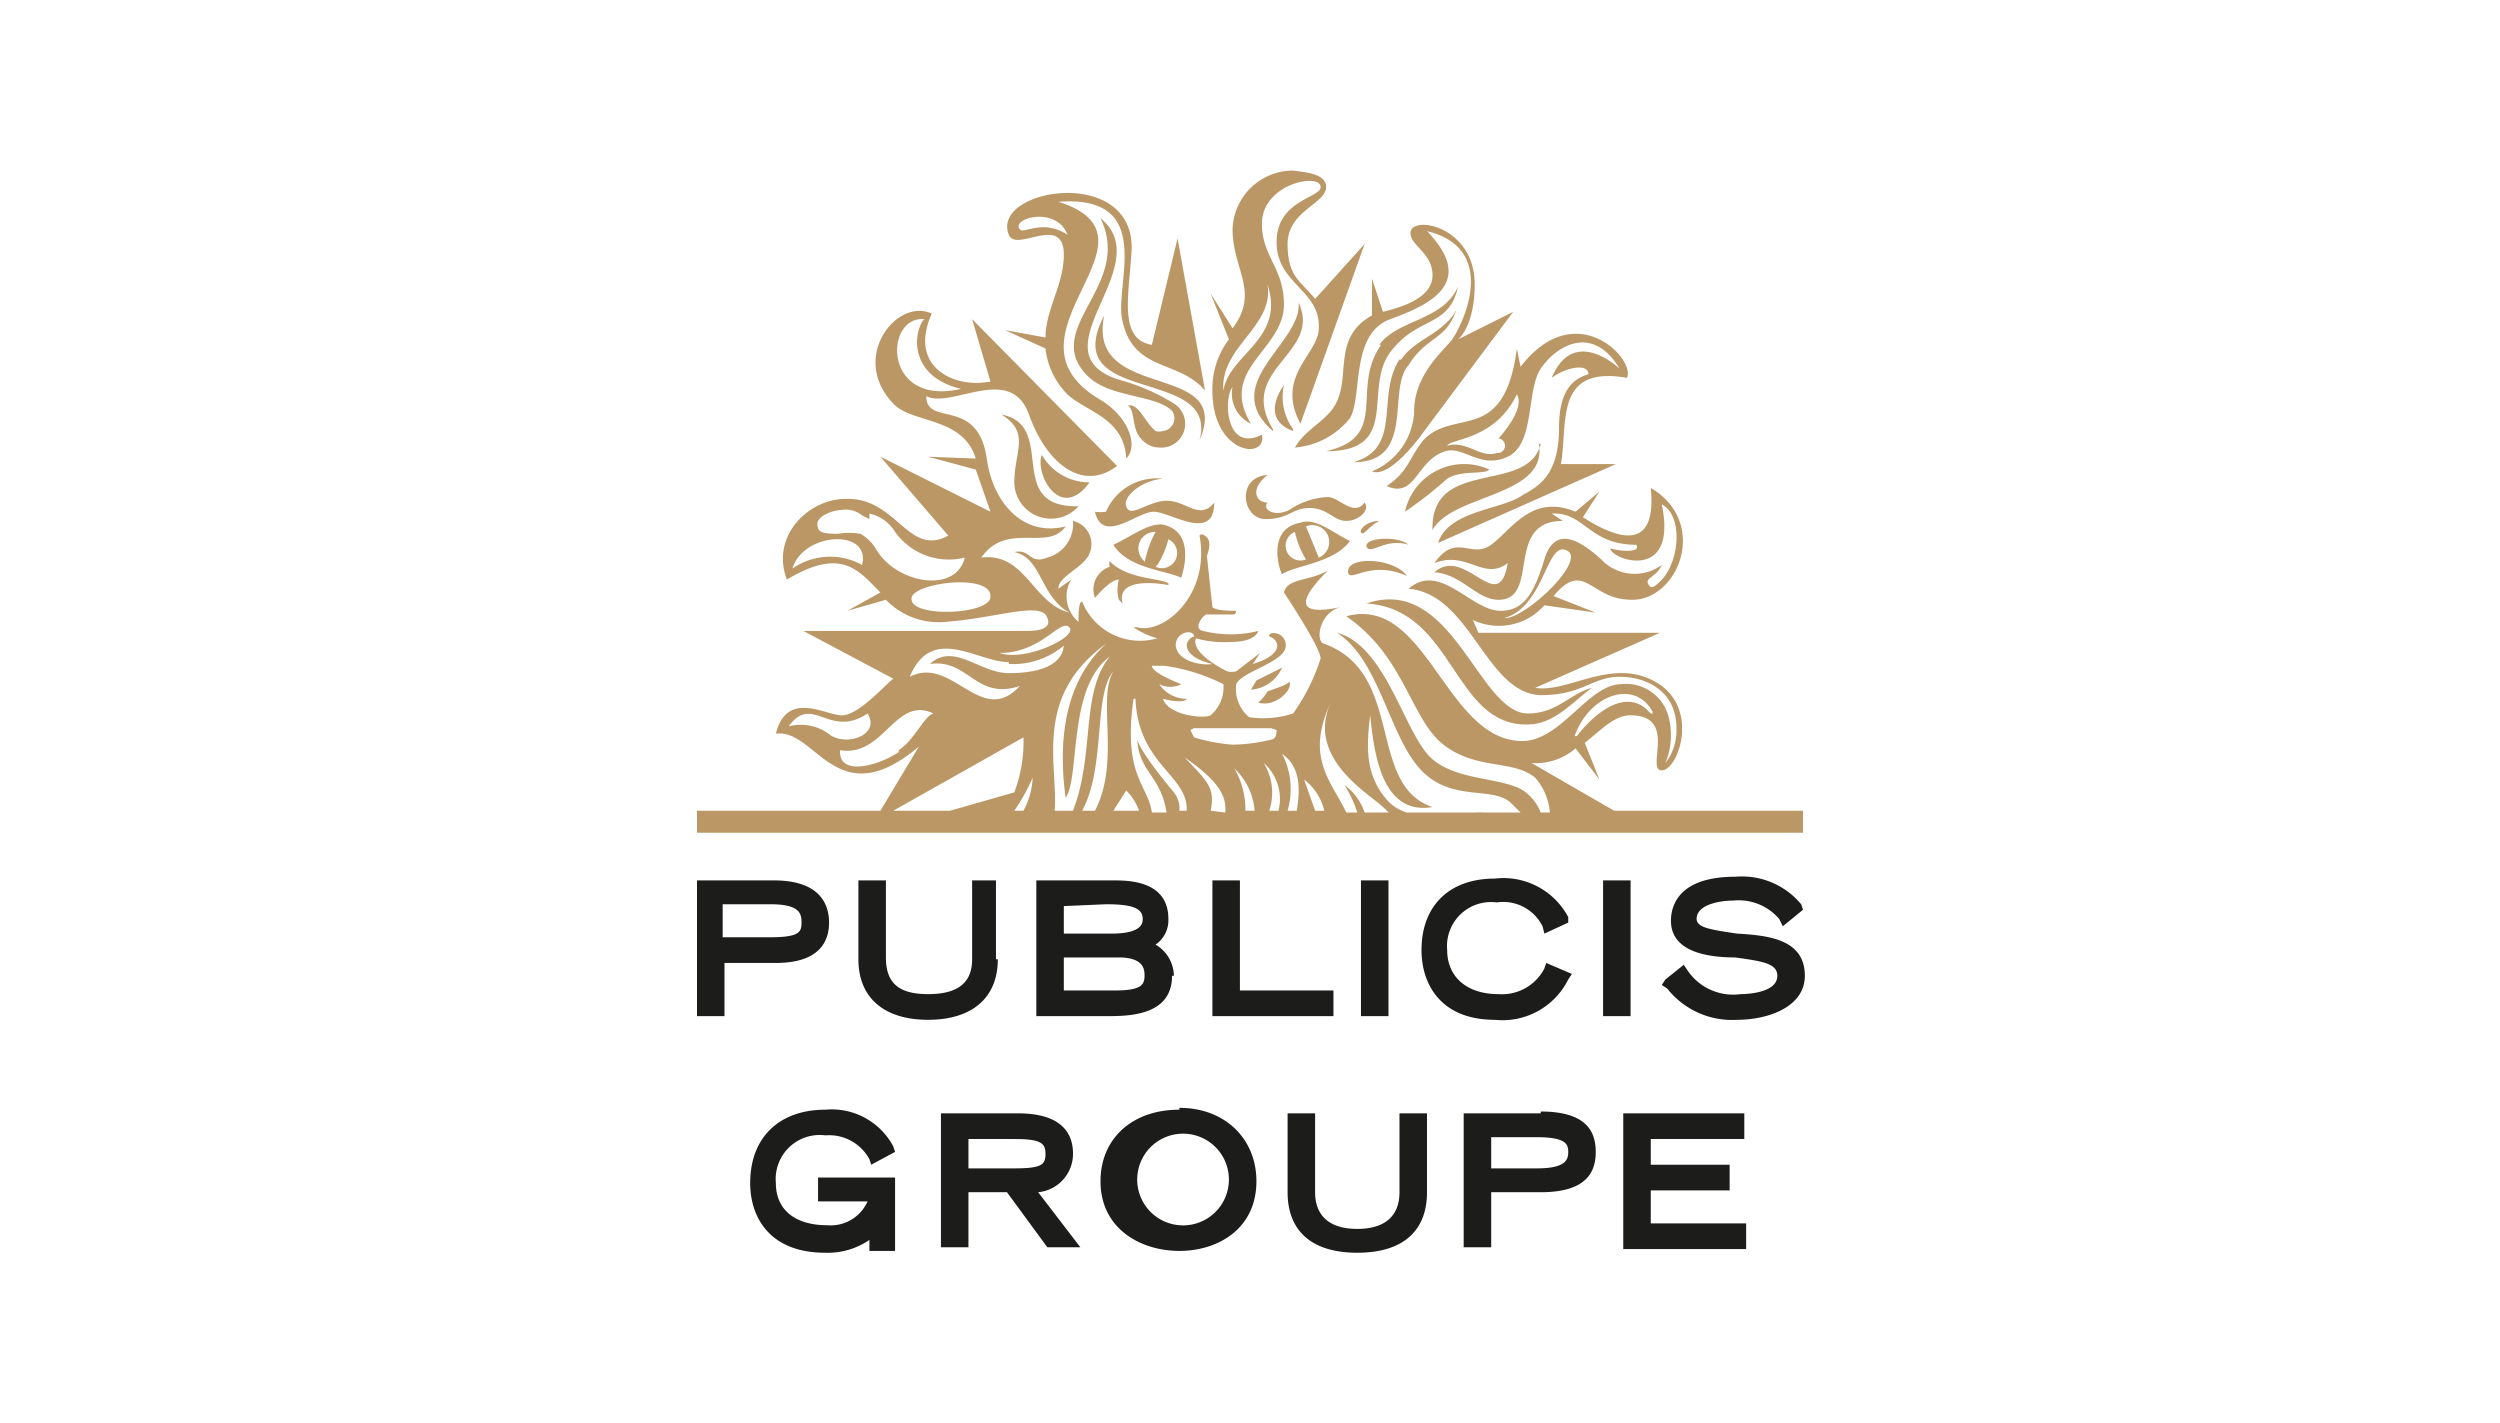 <svg id="Layer_1" data-name="Layer 1" xmlns="http://www.w3.org/2000/svg" viewBox="0 0 136.3 77.6"><defs><style>.cls-1{fill:#1c1c1b}.cls-2{fill:#ba9765}</style></defs><path class="cls-1" d="M45.2 50.3c0-1-.5-2.3-3-2.3H38v7.4h1.5v-2.9h2.8c2.4 0 2.9-1.2 2.9-2.2Zm-5.8-1H42c1.6 0 1.7.5 1.7 1s-.1.8-1.7.8h-2.6ZM54.3 52.3V48H53v4.3c0 1.3-.8 1.9-2.4 1.9s-2.3-.6-2.3-2V48h-1.5v4.3c0 2.1 1.4 3.3 3.8 3.3s3.8-1.2 3.8-3.3ZM64 53.2a2 2 0 0 0-1-1.7 1.6 1.6 0 0 0 .7-1.4c0-2.1-2.2-2.1-3-2.1h-4.2v7.4h3.8c1.2 0 3.6 0 3.6-2.2Zm-3.7-3.9c1.4 0 2 .2 2 .8 0 .2 0 .8-1.7.8H58v-1.5Zm.5 4.7H58v-1.8h3c1.4 0 1.4.7 1.4 1 0 .5-.2.8-1.6.8ZM72.7 54h-5.1v-6h-1.5v7.4h6.6V54zM74.2 48h1.5v7.4h-1.5zM85.5 53.4l.2-.3-1.4-.6-.1.3a2.6 2.6 0 0 1-2.5 1.4c-1.8 0-2.8-1-2.8-2.4a2.4 2.4 0 0 1 2.7-2.6 2.4 2.4 0 0 1 2.5 1.3l.1.4 1.3-.6V50a4 4 0 0 0-4-2.1c-2.5 0-4 1.5-4 3.9 0 1.8 1 3.8 4 3.8a4 4 0 0 0 4-2.2ZM87.4 48h1.5v7.4h-1.5zM94.7 50.9c-1.3-.2-2.2-.3-2.2-.8 0-.8 1.3-1 2-1a2.9 2.9 0 0 1 2.5 1l.2.4 1.1-.9-.1-.3a4.2 4.2 0 0 0-3.6-1.5c-3 0-3.5 1.5-3.5 2.4 0 1.7 2 2 3.5 2 1.4.2 2.3.3 2.3 1 0 1-1.9 1-2 1a3 3 0 0 1-2.9-1.3l-.2-.3-1 .8-.2.3.3.2a4.5 4.5 0 0 0 3.8 1.7c1.7 0 3.7-.7 3.7-2.4 0-2-2-2.2-3.7-2.3ZM44.6 65.5h2.7a2.2 2.2 0 0 1-2.2 1.3c-1.7 0-2.8-.8-2.8-2.3a2.4 2.4 0 0 1 2.7-2.6 2.5 2.5 0 0 1 2.4 1.3l.1.3 1.3-.7-.1-.3a3.8 3.8 0 0 0-3.7-2c-2.5 0-4.1 1.5-4.1 4 0 1.8 1 3.8 4.1 3.8a4 4 0 0 0 2.4-.7v.6h1.4v-4h-4.2ZM58.5 62.9c0-1-.5-2.2-3-2.2h-4.2V68h1.5v-3h2.1l2.2 3h1.8L56.6 65a2.1 2.1 0 0 0 1.9-2.1Zm-5.7-.8h2.5c1.4 0 1.7.2 1.7.8s-.2.8-1.7.8h-2.5ZM64.3 60.5c-2.6 0-4.3 1.6-4.3 3.9 0 2.6 2.2 3.8 4.3 3.8s4.2-1.2 4.2-3.8c0-2.3-1.7-4-4.2-4Zm0 6.3a2.5 2.5 0 1 1 2.7-2.5 2.5 2.5 0 0 1-2.7 2.5ZM76.3 65c0 1.3-.8 2-2.3 2s-2.3-.7-2.3-2v-4.3h-1.5V65c0 2.1 1.3 3.3 3.8 3.3s3.8-1.2 3.8-3.3v-4.3h-1.5ZM84 60.7h-4.2V68h1.5v-3H84c2.5 0 3-1.1 3-2.2s-.5-2.2-3-2.2ZM81.3 62h2.5c1.6 0 1.7.4 1.7.8s-.1.9-1.7.9h-2.5ZM90 64.9h4.3v-1.4H90v-1.4h5.1v-1.4h-6.6v7.4h6.7v-1.4H90v-1.8z"/><path class="cls-2" d="m88 44.2-4.5-2.6a3.3 3.3 0 0 0 2.4-.8l1.3 1.7-.8-2c.9-.7 1.6-1.5 2.5-1.5 2.6 0 .8 3 1.7 3s2.1-3.4-.3-4.8-4.8.6-6.6.3l6.8-3h-9.9l-.3-.7a3.3 3.3 0 0 0 3.9-.8l2.8.4-2.3-.9c.5-.6 1-1 1.6-.8.8.3 1.3 1 2.7 1 2.5 0 4.2-4.2 1-6.1.3 3-1.2 3.2-3.7 1.6l.9-1.4-1.3 1.1c-2.4-1-3.5 1-4.6 1.8s-1.9-.7-3.1 1c1.8-.7 2.7 1 4 0-.5 3-2.3-1-4 .5 1.5.1 2.3 1.5 3.5 1.5 2.3 0 .3-4.3 3.5-4.3l-.6-.4c1.8-.1 2 1.7 4.6 1.7.3.4-.7.4-1.4.2 0 .6 3.7 1.9 2.8-2.4 1.2.6 1 3.3-.2 4.3-.2.2-.4.3-.5.1-.3-.4.4-.4.7-1.1a2.5 2.5 0 0 1-3.3-.3c-1-.9-2.5-2-3.1 0s-1.2 2.8-2.4 2.8c-1.6 0-3.3-2.7-5-1.2 3.4.3 4.2 5.7 7.2 5.8 2.3 0 2.8-1 4.3-1s3.1.8 3.1 2.8a2.9 2.9 0 0 1-.6 1.9 4 4 0 0 0 .2-2.4 2.4 2.4 0 0 0-2.6-1.9c-1.8 0-3.3 3.1-5.4 3.1-4.2 0-5.2-8-9.6-6.8 3.2 2.2 3.5 5.6 5.3 7s3.8.8 5 1.8a3.3 3.3 0 0 1 .8 1.9H84a2.5 2.5 0 0 0-.7-1c-1-1-4-.6-5.4-2.1s-2.4-6-5-6.7c2.3 1.5 2.8 5.5 4.5 7.4s4 .9 5 1.9l.5.5h-2a3.3 3.3 0 0 0-.5 0h-3.7a2.3 2.3 0 0 1-1-.6c-1.3-1.4-1.2-3-1-4.7.2 1.7.5 5.5 3.4 5-3.6-1.2-1.5-7.3-5.9-8.9-.5-.1-.3-1.7.9-2-2.4.5-2.4-.3-.7-2-1 .6-2.2.4-2.4 1.2 0 0 2 3 2 3.6a10.8 10.8 0 0 1-1.5 3 5.3 5.3 0 0 1-2.4.2 2 2 0 0 1-.7-1.8c.3-.7 2.7-1.2 2.7-2.1 0-.8-1-.8-.9-.5.6.2.8 1-.9 1.5l.4-.6-1.3 1a1 1 0 0 1-.5 0c-.2-.1-2-1-1.7-1.8a5.6 5.6 0 0 0 1.9.2c1.4 0 1.5-.6 1.5-.6a6.2 6.2 0 0 1-3 0c-.6-.1 0-.9.2-.9h1.5s.2-.2 0-.2-1 0-1.2-.2l-.3-2.8s.3-.7 0-1-.4-.1-.4-.1c.6 3.3-2 5.4-3.4 5h-.2a4.2 4.2 0 0 0 1.3.6 3.4 3.4 0 0 1-4.1-2c-.2 0-.2.7-.2 1.1a1.8 1.8 0 0 1-.4-2.3l-.7.5c0-.6 1-1 1.5-1.6a1.3 1.3 0 0 0-.7-2.1 1.9 1.9 0 0 1-1.4 2c-1 .4-.9-.5-1.8-.3 1.5.3 1.4 2.4 3 3.3-2-.5-2.4-3.3-4.8-3 1.4-2 3.6-.3 4.6-1.7-2.4.6-4-1.4-4.3-3.7-.5-3.4-3.3-1.7-3.3-3.4 1.4.7 4.6-1.8 5.6 1s3 4.2 4.8 2.8l-7.9-8 1 3.4c-2 .4-4.5-.8-3.2-3.7-1.9-.9-4.5 2.4-2.1 4.9 1 1.1 3.8.7 4.5 3l-2.6-.1 2.6.7.8 2.3-6-3 3.7 4.3c-2.2 1.2-2.8-2.1-5.6-2-2 0-4.1 2-3.2 4.4 3-1.8 3.9-.5 5.1.7l-1.8 1 2.1-.6a4 4 0 0 0 3.3 1.2c2.6-.2 4.8-1 5.4-.4.4.6 0 .9-1 .9H43.8l4.9 2.6c-.5.4-1.9 2-2.8 2s-3-1.4-3.6 1c2.2-.3 3.3 4.5 7.8.7L48 44.2H38v1.2h60.3v-1.2ZM85.4 30c1.2.5-2.3 3.8-3.4 3.7 2.2-.6 2.3-4.2 3.4-3.7Zm.5 10c.8-2.1 3.2-3 4.2-1.2 0 .1 0 .2-.2 0-1.2-1.3-2.9 0-3.9 1.3-.1.1-.2 0-.1-.1ZM50.3 17.5c-.6 1-.5 3.1 2.1 3.7-4.3 1-4.2-4-2-3.8ZM47 30.8a3.6 3.6 0 0 0-3.8.2c.6-2 4.3-2.2 3.8-.2Zm.8-.8a2.3 2.3 0 0 0-.9-.9 3.8 3.8 0 0 0-1.2 0c-.5 0-1 0-1.1-.3s0-.5.3-.7a2.2 2.2 0 0 1 1-.3 1.4 1.4 0 0 1 1.1.3l.4.2V28a2.2 2.2 0 0 1 1.4 1 3.6 3.6 0 0 0 3.8 1.4c-.5 2-3.7 1.4-4.8-.4Zm1.9 2.7c-.2-.9 4.3-1.5 4.3-.2.1 1-4.2 1.2-4.3.2Zm22.9 5.5c-1.5 3.1 2.1 5.1 2.8 5.8a1.7 1.7 0 0 1 .3.3h-1.3a3.1 3.1 0 0 0-1.1-1.5 6.5 6.5 0 0 1 .7 1.5h-.6c-.8-1.7-2.3-3-.8-6.1Zm-.4 6h-.5l-.6-1.7a3 3 0 0 1 1.1 1.7Zm-1.5 0h-.5a4.2 4.2 0 0 0-.3-3.1c1 .7 1 1.9.8 3.1Zm-1 0h-.5a3.1 3.1 0 0 0-.3-2.6 2.6 2.6 0 0 1 .8 2.6Zm-3.7 0c.3-1.3-.3-1.7-1.4-2.9 1.7 1.2 2.3 2 2.2 3Zm1.3-2.3a3.5 3.5 0 0 1 1.1 2.3h-.5a4.5 4.5 0 0 0-.6-2.3Zm0-2.2h2l.3.1c0 .1 0 .4-.2.5a9.4 9.4 0 0 1-2.2.3 9.5 9.5 0 0 1-2.1-.4l-.2-.4.2-.1h2.1Zm-2.2-5c-.6.2-.7 1.1 1 1.5-.5.1-1.9-.1-2-1 0-.8 1-.9 1-.5Zm-1.6 1.6a10.3 10.3 0 0 1 3.2 1A2 2 0 0 1 66 39c-.4.2-2.3 0-2.6-.9 1.2.3 1.3 0 1.3 0a1.8 1.8 0 0 1-1.5-.8 1.3 1.3 0 0 0 1.2 0s-1.6-.6-1.6-1Zm-1.6 1.8v-.3c0 3.8 2.8 4.4 2.8 6.3v.1h-.4a1.4 1.4 0 0 0-.3-1C62 40.8 62 40.3 62 40.3c.1 1.8 1.3 2 1.6 4h-.8c-.2-1.5-1.6-2-1-6.2Zm.2 6.1h-1.4l.7-1.1a2.9 2.9 0 0 1 .7 1.1Zm-2.2 0H59c1.3-2.4.6-6.3 1.7-7.6-.9 1.5.4 4.9-1 7.6Zm.4-9.1c-.5.5-3 2.6-2.2 8.4.8-1.2.1-6 2.4-7.7-1.6 2-.8 5.3-2 8.4h-1c.2-2.5-1.2-6.2 2.8-9.1Zm-4.5 9.1h-.5a10.6 10.6 0 0 0 1-1.8 4.1 4.1 0 0 1-.5 1.8Zm2.5-10c.5.5-2.4 1.9-3.8 1.4 2.3 0 3.3-1.9 3.8-1.4Zm-3.3 2a4.3 4.3 0 0 0 3-1c-.1 1.1-1.4 1.5-3 1.5s-3-1.7-4.3-.5c2.1-.3 2.5 2 4.9 1.2-2.1 2.3-3.7-1.7-6-.5 1.2-2.9 3.7-.8 5.4-.8ZM43 39.6c1.3-1.8 2.2.7 4.3-.7.7 1.1-1 1.8-2 1.2a2.6 2.6 0 0 0-2.3-.5Zm6 1.4c-1 .7-3.3 1.4-3.2-.1 2.4.4 3-3 5.1-2-.5.1-1 1.4-1.9 2Zm6.8-.8a7.8 7.8 0 0 1-.5 3l-3.5 1h-3.1Z"/><path class="cls-2" d="M69.1 25.9c-1.7.1-1.4 2.4-.1 2.4s1.4-.6 2.4-.6 1.3.7 2 .7 1.3-.6 1-1c-.6.8-1.4-.3-2-.3a4 4 0 0 0-2.1.7c-.8.4-1.5 0-1.2-.4-.6 0-1-.7 0-1.5ZM75.3 18.8c-1.7 2.4.5 5-3 5.8 4.1 0 2-3.4 3.5-5.4s3.2-1.3 3.7-3.6c-.8 1.9-3.3 1.8-4.3 3.2ZM70.5 23.4A3 3 0 0 1 70 21s-1.4 1.8.5 2.5Z"/><path class="cls-2" d="M76.3 19.6c-1.3 2 .2 4.8-2.5 5.6 3.4 0 1.8-4 3-5.3 1-1.6 2-1.3 2.6-3-.7 1.3-2.3 1.6-3 2.7ZM81.2 25.6a3.3 3.3 0 0 0-4.6 2.3 22.5 22.5 0 0 0 2.3-1.8c.8-.5 2-.2 2.3-.5ZM74.5 29.8c.2.5 1-.5 2.3-.1-.6-.5-2.4-.4-2.3.1Z"/><path class="cls-2" d="M84 24.2c-.7 2.8-6 .7-5.9 4.7 1.1-2 6.3-1.8 5.8-4.7ZM73.5 31.2c.1.6 1.2-.7 3.2.2-.7-1-3.3-1.1-3.2-.2ZM69.4 23.4c-2-3.3 2.7-4.1 1.4-6.9.2 2.2-4.4 4.4-1.4 7ZM69.9 36.4l-1.4.7-.3.5a2 2 0 0 0 1.7-1.2ZM63.4 28.6c-.8-.1-1.8.7-2.7 1.1.8 1.3 2.9 1.4 3.7 1.8.1-.3.8-2.5-1-2.9Zm-1 2A.9.9 0 0 1 63 29a6 6 0 0 0-.6 1.7Zm.7.2a4.8 4.8 0 0 0 .6-1.4.8.8 0 0 1-.7 1.5Z"/><path class="cls-2" d="M66.2 27.4c-.8 1-1.5-.1-2.6-.1-1 0-2 1-2.2.3-.2-.5.8-1.4 2-1.5a3 3 0 0 0-3.1 1.8 2 2 0 0 1-.6 0c.4 1.8 2.3 0 3.2 0s3.3 1.7 3.3-.5ZM66 16l1 2.5a4.5 4.5 0 0 0-.9 2.8c0 3.5 3 3.8 2.7 2.4-2 1-2.1-2-1.6-2.6a1.8 1.8 0 0 0 1 2c-1.8-3 1.8-4 1.8-6.5 0-2-1.2-2.6-1.2-4.4 0-2.2 3.2-2.8 3.2-2 0 .6-2.4.7-2.4 3s2.4 2.6 2.3 4.7c0 1.4-2.4 2.6-1 5.2l3.5-9.8-2.7 3c-.8-1-1.5-1.2-1.5-3s2.1-2.2 2.1-3.1c0-.7-1-.8-1.8-.9a3.3 3.3 0 0 0-3.3 3.2c0 2.2 1.5 3.4 0 5.4Zm3.1-.5c1 3-2.1 3.8-2.4 5.8-.2-2.4 2.8-3.5 2.4-5.8ZM63.7 31.8c-.5-.3-2.2-.2-3.2-1.2a.5.5 0 0 0 0 .3 1.3 1.3 0 0 0-.8 1.7s.8-1 1.3-1a2.1 2.1 0 0 0 0 1.1l.2.2c-.4-1.6 2.5-1 2.5-1ZM54.8 18l2.2 1a4.2 4.2 0 0 0 1.1 2.4c.9 1 3.2 1.3 3.3 3.6.7-.7.1-2.3-1.4-3.2C54 18.3 64 13 57.7 11c5.4-.4 3 4.6 3.5 6.5.6 2.8 3.1 2.1 4.5 3.8L64.2 13l-1.4 5.8c-1.9-.3-1.2-2.9-1.1-5.3 0-4.5-7.7-3.2-6.7-.7.4 1 3-1.2 3 1.1 0 1.6-1 3-1 4.5Zm.8-5.5c-.5-.6 2-1.3 2.6.3-1.4-.9-2.4 0-2.6-.3Z"/><path class="cls-2" d="M60.2 17.2c-2.6 5 6.3 2.7 5.2 6.8 1.9-4.4-6.2-2-5.2-6.8ZM83.3 39.5c1.5 0 2.6-1.4 3.5-2-1.2.3-1.9 1.4-3.5 1.4-2.7 0-4.1-7.6-8.8-6 4.8.3 4.7 6.7 8.8 6.6Z"/><path class="cls-2" d="M63.4 23.5a.7.7 0 0 1-.4 0c-.6-.5-.9-1.5-1.5-1.4.4.3.2 1.3.7 1.8a1.3 1.3 0 0 0 1 .5A1.3 1.3 0 0 0 64 22a11.3 11.3 0 0 0-3-1.3c-4.7-1.5 2.2-6.2-1-8.8 1.8 3.7-3.3 6-.7 8.6 1.2 1.2 3.7 1 4.6 1.9a.7.7 0 0 1-.5 1.1ZM59.4 26.3a3 3 0 0 1-2.6-1.5c-.4 1 1 3.7 2.6 1.5ZM70.3 37.1c0 .2-.4.3-1.2.6a2.3 2.3 0 0 1-.5.6c.9.3 1.9-.7 1.7-1.1ZM74.2 29c.1.3.4-.3 1-.6-.7 0-1.1.5-1 .6ZM73.6 29.5c-1-.5-1.9-1.3-2.7-1-1.8.3-1.2 2.5-1 2.8.8-.5 2.8-.6 3.7-1.8Zm-1.7.9-.7-1.7a.9.9 0 0 1 .7 1.7ZM70.6 29a4.9 4.9 0 0 0 .6 1.5.8.8 0 0 1-.6-1.5ZM77.6 24c-.8 1-.8 1.7-2 2.5 1.6.7 1.6-1.4 3.2-1.9 1-.3 1.9 1 3.4.3s1-3.6 1.8-4.8 2.8-2.5 4.3 0c0 0-2.5-2.4-3.7.5.8-.6 2-.8 2-.2-.6.2-1.6.6-1.6 2.9 0 2.6-1.1 3.2-2 3.7-1.1.8-4 .8-4.6 2.6l9.7-4.3h-3c.4-2.2-.4-5.4 3.6-4.7.5-1-2.8-4.5-5.8-.6l-.2-1c-.7 5.3-3.4 3.2-5.1 5Zm5.1-2.5c.5.8-1 2.4-1 2.4a.4.4 0 0 1-.1.8c-.9.3-1.6-.7-2.7-.4.2-.4 2.6-.3 3.8-2.8Z"/><path class="cls-2" d="M58.8 27.6c-4.1.1-1.1-4.4-4.2-5 1.6 1 .7 2 .7 3.7a2 2 0 0 0 3.5 1.3ZM73 21.6c-.4 1.3-1.7 1.6-2.4 2.8a4.3 4.3 0 0 0 3-1.6c.7-1.2 0-4.6 2.2-5.4s4.7-2 2-4.8c4.1 1 1.8 5.4 1.3 6s-2 1.9-2 3.8a3.7 3.7 0 0 1-2.3 3.3c1 .4 2.7-2 2.7-2l5-6.7-3 1.5s.9-.7.9-3c0-3.2-3.5-3.8-3.5-2.8 0 .7 1.2 1.1 1.2 2.3s-1.5 1.7-2.7 2l-.6-1.8v2c-2 1.1-1.3 3-1.8 4.4Z"/></svg>